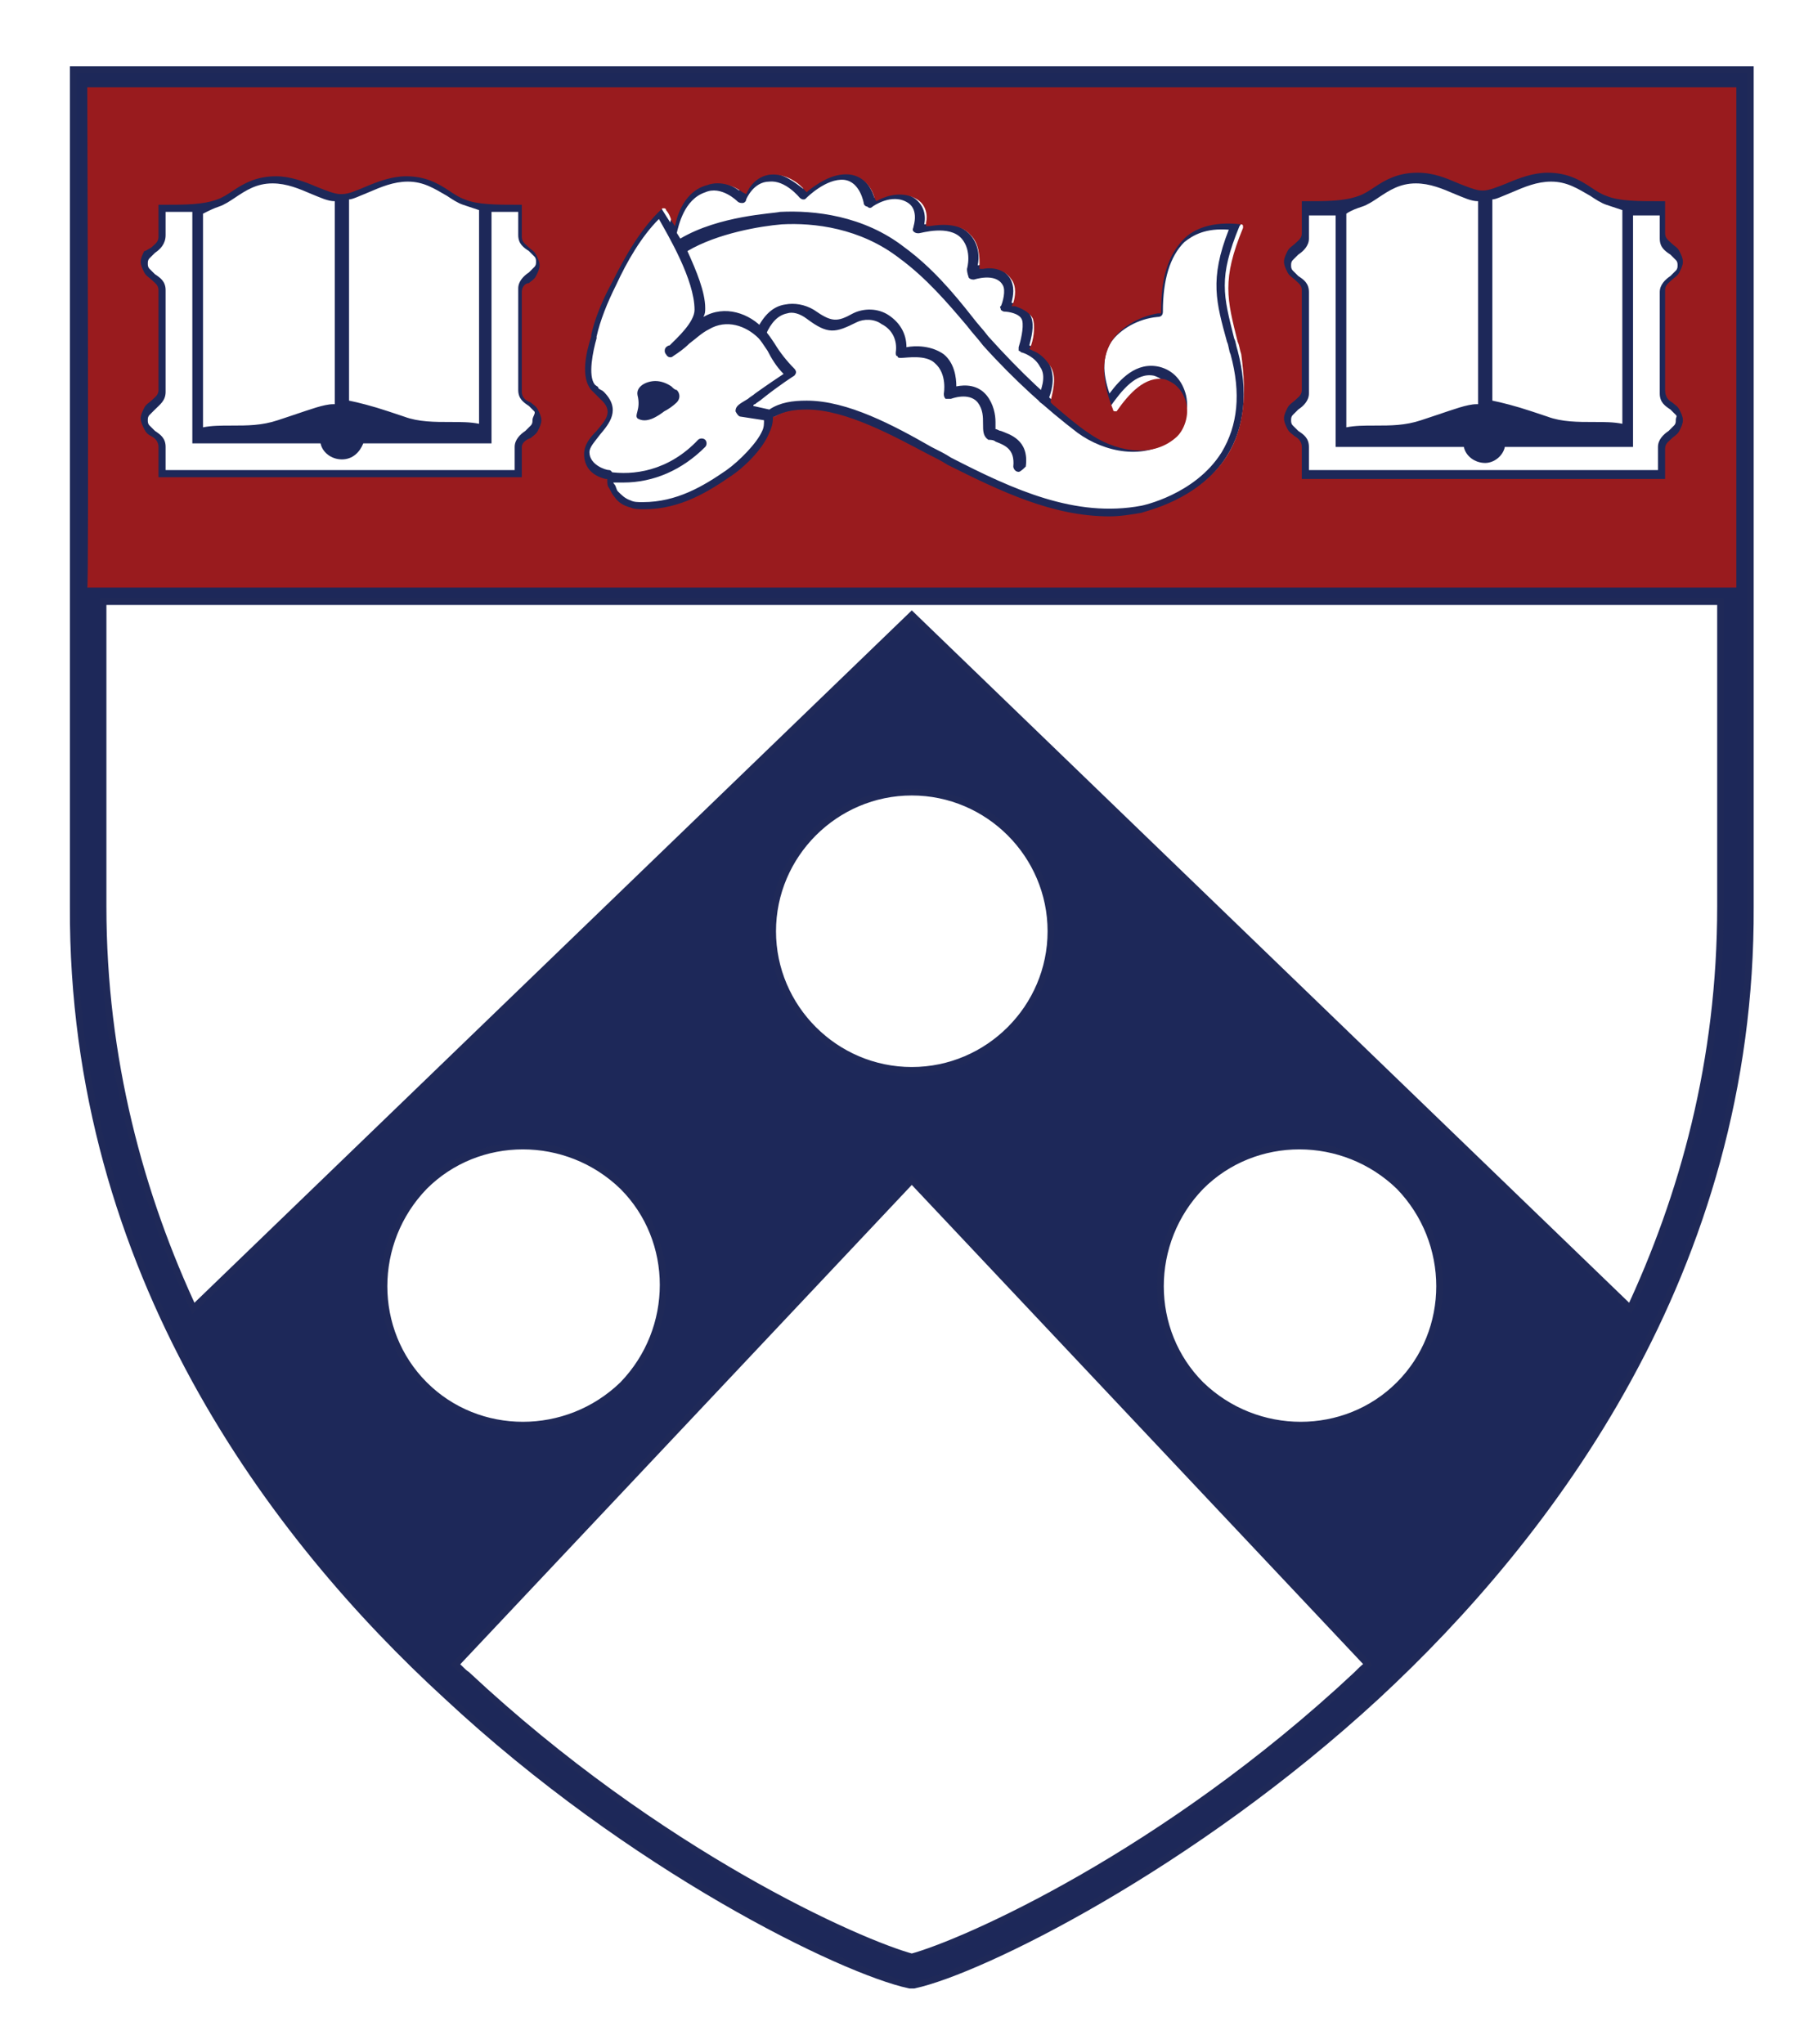 <?xml version="1.0" encoding="utf-8"?>
<!-- Generator: Adobe Illustrator 26.2.1, SVG Export Plug-In . SVG Version: 6.00 Build 0)  -->
<svg version="1.1" xmlns="http://www.w3.org/2000/svg" xmlns:xlink="http://www.w3.org/1999/xlink" x="0px" y="0px"
	 viewBox="0 0 101.3 114.8" style="enable-background:new 0 0 101.3 114.8;" xml:space="preserve">
<style type="text/css">
	.st0{display:none;}
	.st1{display:inline;fill:#FFFFFF;}
	.st2{display:inline;fill:#1D2859;stroke:#1F2958;stroke-miterlimit:10;}
	.st3{display:inline;fill:#1D2859;}
	.st4{fill:#1D2859;stroke:#1F2958;stroke-width:0.75;stroke-miterlimit:10;}
	.st5{fill:#1D2859;}
	.st6{fill:#991B1E;}
</style>
<g id="Layer_3" class="st0">
	<path class="st1" d="M99.9,2.3H2.5v48.6C2.4,72.1,14.2,87.4,24,96.5c10.8,10,22.8,15.8,26.8,16.7l0.5,0.1l0.5-0.1
		c4-0.9,15.9-6.7,26.8-16.7c9.8-9.1,21.6-24.4,21.5-45.6V2.3"/>
</g>
<g id="Layer_1_copy" class="st0">
	<path class="st2" d="M10.8,73.8c-3.1-6.6-5.2-14.3-5.2-22.9V33.6h91.2v17.3c0,8.7-2.1,16.3-5.2,22.9 M51.2,34.8 M77.1,93.5
		c-0.3,0.2-0.5,0.4-0.8,0.7 M76.3,94.2c-10.8,10.1-22.1,15.1-25.1,15.9c-3-0.8-14.3-5.8-25.1-15.9c-0.3-0.2-0.5-0.5-0.8-0.7
		 M96.8,32.3H5.6V5.4h91.2V32.3z M98.1,4.1H4.3v46.8C4.2,71.4,15.6,86.3,25.2,95.1c10.4,9.7,22.2,15.4,25.9,16.2h0.1h0.1
		c3.7-0.8,15.5-6.6,25.9-16.2c9.6-8.9,21-23.8,20.9-44.2V4.1z"/>
</g>
<g id="Layer_1" class="st0">
	<path class="st3" d="M10.8,73.8c-3.1-6.6-5.2-14.3-5.2-22.9V33.6h91.2v17.3c0,8.7-2.1,16.3-5.2,22.9 M51.2,34.8 M91.6,73.8
		 M51.2,60.3 M77.1,93.5c-0.3,0.2-0.5,0.4-0.8,0.7 M76.3,94.2c-10.8,10.1-22.1,15.1-25.1,15.9c-3-0.8-14.3-5.8-25.1-15.9
		c-0.3-0.2-0.5-0.5-0.8-0.7L51.2,66 M96.8,32.3H5.6V5.4h91.2V32.3z M98.1,4.1H4.3v46.8C4.2,71.4,15.6,86.3,25.2,95.1
		c10.4,9.7,22.2,15.4,25.9,16.2h0.1h0.1c3.7-0.8,15.5-6.6,25.9-16.2c9.6-8.9,21-23.8,20.9-44.2V4.1z"/>
</g>
<g id="Layer_1_copy_2">
	<path class="st4" d="M91.6,73.8l-40.4-39l-40.4,39c-3.1-6.6-5.2-14.3-5.2-22.9V33.6h91.2v17.3C96.8,59.6,94.7,67.2,91.6,73.8
		 M78.7,77.9c-3.1,3.1-8.2,3.1-11.4,0c-3.1-3.1-3.1-8.2,0-11.4c3.1-3.1,8.2-3.1,11.4,0C81.8,69.7,81.8,74.8,78.7,77.9 M43.2,52.3
		c0-4.4,3.6-8,8-8s8,3.6,8,8s-3.6,8-8,8S43.2,56.7,43.2,52.3 M76.3,94.2c-10.8,10.1-22.1,15.1-25.1,15.9c-3-0.8-14.3-5.8-25.1-15.9
		c-0.3-0.2-0.5-0.5-0.8-0.7L51.2,66l25.9,27.5C76.8,93.7,76.6,93.9,76.3,94.2 M23.7,77.9c-3.1-3.1-3.1-8.2,0-11.4
		c3.1-3.1,8.2-3.1,11.4,0c3.1,3.1,3.1,8.2,0,11.4C31.9,81,26.8,81,23.7,77.9 M96.8,32.3H5.6V5.4h91.2V32.3z M98.1,4.1H4.3v46.8
		C4.2,71.4,15.6,86.3,25.2,95.1c10.4,9.7,22.2,15.4,25.9,16.2h0.1h0.1c3.7-0.8,15.5-6.6,25.9-16.2c9.6-8.9,21-23.8,20.9-44.2V4.1z"
		/>
</g>
<g id="Layer_1_copy_3">
	<path class="st5" d="M91.6,73.8l-40.4-39l-40.4,39c-3.1-6.6-5.2-14.3-5.2-22.9V33.6h91.2v17.3C96.8,59.6,94.7,67.2,91.6,73.8
		 M78.7,77.9c-3.1,3.1-8.2,3.1-11.4,0c-3.1-3.1-3.1-8.2,0-11.4c3.1-3.1,8.2-3.1,11.4,0C81.8,69.7,81.8,74.8,78.7,77.9 M43.2,52.3
		c0-4.4,3.6-8,8-8s8,3.6,8,8s-3.6,8-8,8S43.2,56.7,43.2,52.3 M76.3,94.2c-10.8,10.1-22.1,15.1-25.1,15.9c-3-0.8-14.3-5.8-25.1-15.9
		c-0.3-0.2-0.5-0.5-0.8-0.7L51.2,66l25.9,27.5C76.8,93.7,76.6,93.9,76.3,94.2 M23.7,77.9c-3.1-3.1-3.1-8.2,0-11.4
		c3.1-3.1,8.2-3.1,11.4,0c3.1,3.1,3.1,8.2,0,11.4C31.9,81,26.8,81,23.7,77.9 M96.8,32.3H5.6V5.4h91.2V32.3z M98.1,4.1H4.3v46.8
		C4.2,71.4,15.6,86.3,25.2,95.1c10.4,9.7,22.2,15.4,25.9,16.2h0.1h0.1c3.7-0.8,15.5-6.6,25.9-16.2c9.6-8.9,21-23.8,20.9-44.2V4.1z"
		/>
</g>
<g id="Layer_4">
	<path class="st5" d="M36.8,21.4c0.3,0,0.6,0.1,0.9,0.3c0.1,0.1,0.2,0.2,0.3,0.2c0.2,0.2,0.2,0.5,0,0.7s-0.5,0.4-0.7,0.5
		c-0.4,0.3-1,0.7-1.5,0.4c-0.2-0.2,0.2-0.5,0-1.3C35.7,21.7,36.3,21.4,36.8,21.4"/>
	<path class="st5" d="M37,12.3c-1,1-1.8,2.4-2.4,3.7c-0.5,1-0.9,2-1.1,2.9V19c-0.2,0.7-0.5,2.1-0.1,2.6c0.1,0.1,0.2,0.1,0.2,0.2
		c0.1,0.1,0.2,0.1,0.3,0.2c1,1,0.3,1.8-0.2,2.4c-0.3,0.4-0.6,0.7-0.6,1c0,0.7,0.9,1,1.1,1c0.1,0,0.2,0.1,0.2,0.3
		c0,0.2,0,0.4,0.1,0.5s0.1,0.3,0.2,0.4c0.2,0.2,0.4,0.4,0.7,0.5c0.2,0.1,0.4,0.1,0.7,0.1c1.9,0,3.4-0.9,4.7-1.8
		c0.7-0.5,1.7-1.5,2-2.2c0.1-0.2,0.1-0.4,0.1-0.6l-1.3-0.2l0,0c-0.1,0-0.2-0.1-0.3-0.3c0-0.3,0.2-0.4,0.7-0.7
		c0.1-0.1,0.3-0.2,0.4-0.3c0.7-0.5,1.3-0.9,1.6-1.1c-0.4-0.4-0.7-0.9-0.9-1.3c-0.2-0.3-0.4-0.6-0.5-0.7c-0.7-0.7-1.8-1.1-2.8-0.5
		c-0.4,0.2-0.7,0.5-1.1,0.8c-0.3,0.3-0.6,0.5-0.9,0.7c-0.1,0.1-0.3,0.1-0.4-0.1c-0.1-0.1-0.1-0.3,0-0.4c0,0,0.1-0.1,0.2-0.1
		c0.4-0.4,1.4-1.3,1.4-2C39,15.7,37.5,13.2,37,12.3 M45.3,22.5c2.3,0,4.9,1.4,7,2.6c0.4,0.2,0.8,0.4,1.1,0.6c3.5,1.8,7,3.4,10.7,2.7
		c0,0,3-0.6,4.5-3c0.9-1.5,1.1-3.3,0.5-5.5c-0.1-0.2-0.1-0.5-0.2-0.7c-0.6-2.2-1-3.5,0.1-6.3c-1.3-0.1-2,0.3-2.5,0.7
		c-0.8,0.8-1.2,2.1-1.2,3.9c0,0.2-0.1,0.3-0.3,0.3c-1.1,0.1-2.1,0.7-2.6,1.4c-0.5,0.8-0.5,1.7-0.1,2.9c0.6-0.8,1.5-1.8,2.8-1.5
		c0.8,0.2,1.3,0.8,1.5,1.6c0.2,0.9-0.1,1.9-0.7,2.4c-1.6,1.3-3.9,0.8-5.4-0.3c-1.7-1.3-3.5-2.9-5.3-4.9c-0.3-0.4-0.6-0.7-0.9-1.1
		c-1.1-1.3-2.3-2.7-3.8-3.8c-2.2-1.7-4.8-2-6.6-1.9c-1.2,0.1-3.6,0.5-5.3,1.5c0.5,1.1,1,2.3,1,3.2c0,0.2,0,0.3-0.1,0.5
		c1.2-0.7,2.6-0.2,3.4,0.7c0.2,0.2,0.4,0.5,0.6,0.8c0.3,0.5,0.7,1,1.1,1.4c0.1,0.1,0.1,0.2,0.1,0.2c0,0.1-0.1,0.2-0.1,0.2
		s-0.8,0.5-1.8,1.3c-0.1,0.1-0.3,0.2-0.4,0.3c0,0-0.1,0-0.1,0.1l0.9,0.2C43.8,22.6,44.5,22.5,45.3,22.5 M62.3,29.1
		c-3.2,0-6.2-1.4-9.2-3c-0.3-0.2-0.7-0.4-1.1-0.6c-2.4-1.3-6.1-3.3-8.5-2.1c0,0.3-0.1,0.6-0.2,0.9c-0.4,1-1.6,2.1-2.2,2.5
		c-1.3,1-3,1.9-5,1.9c-0.3,0-0.6,0-0.9-0.1c-0.4-0.1-0.7-0.4-1-0.7c-0.1-0.2-0.2-0.3-0.3-0.5s-0.1-0.3-0.1-0.5
		c-0.9-0.3-1.4-0.8-1.4-1.5c0-0.5,0.4-1,0.7-1.4c0.6-0.7,0.8-1,0.2-1.6c-0.1-0.1-0.1-0.1-0.2-0.2c-0.1-0.1-0.2-0.2-0.3-0.3
		c-0.7-0.8-0.3-2.3-0.1-3.1v-0.1c0.3-0.9,0.6-1.9,1.2-3c0.7-1.4,1.6-3.1,2.8-4.1c0.1-0.1,0.2-0.1,0.2-0.1c0.1,0,0.2,0.1,0.2,0.1
		c0,0.1,0.5,0.8,1.1,1.8c2.2-1.3,5.2-1.4,5.6-1.5c1.9-0.1,4.7,0.2,7,2c1.5,1.1,2.7,2.5,3.8,3.9c0.3,0.4,0.6,0.7,0.9,1.1
		c1.8,2,3.5,3.6,5.2,4.9c1.3,0.9,3.3,1.5,4.7,0.3c0.5-0.4,0.7-1.1,0.5-1.8c-0.2-0.6-0.5-1-1.1-1.2c-1-0.2-1.8,0.8-2.5,1.8
		c0.3,0.2,0.1,0.3,0,0.2c-0.1,0-0.2-0.1-0.2-0.2c-0.7-1.6-0.7-2.9-0.1-4c0.5-0.9,1.5-1.5,2.7-1.7c0-1.9,0.4-3.3,1.4-4.1
		c0.6-0.5,1.6-1.1,3.3-0.8c0.1,0,0.2,0.1,0.2,0.1c0.1,0.1,0.1,0.2,0,0.3c-1.2,2.9-0.9,3.9-0.3,6.3c0.1,0.2,0.1,0.4,0.2,0.7
		c0.6,2.3,0.4,4.3-0.6,5.9c-1.6,2.6-4.8,3.2-4.9,3.3C63.5,29.1,62.9,29.1,62.3,29.1"/>
	<path class="st5" d="M35,27.1c-0.3,0-0.6,0-0.8,0s-0.3-0.2-0.3-0.3c0-0.2,0.2-0.3,0.3-0.3c1.3,0.2,3.3,0,5-1.8
		c0.1-0.1,0.3-0.1,0.4,0c0.1,0.1,0.1,0.3,0,0.4C38.3,26.4,36.7,27.1,35,27.1"/>
	<path class="st5" d="M58.6,22.7L58.6,22.7c-0.3-0.1-0.3-0.3-0.3-0.4c0.3-0.7,0.4-1.3,0.1-1.7c-0.3-0.6-1-0.8-1-0.8
		c-0.1,0-0.1-0.1-0.2-0.1c0-0.1,0-0.2,0-0.2c0.1-0.3,0.3-1.1,0.2-1.5s-0.8-0.5-1-0.5c-0.1,0-0.2-0.1-0.2-0.1c0-0.1-0.1-0.2,0-0.2
		c0.1-0.2,0.3-0.9,0.1-1.2c-0.4-0.7-1.6-0.3-1.6-0.3c-0.1,0-0.2,0-0.3-0.1c-0.1-0.3-0.1-0.4-0.1-0.5c0,0,0.3-1-0.3-1.7
		c-0.7-0.8-2.3-0.3-2.4-0.3c-0.1,0-0.2,0-0.3-0.1s0-0.2,0-0.3c0,0,0.3-0.9-0.3-1.3c-0.9-0.6-2,0.2-2,0.2c-0.1,0.1-0.2,0.1-0.3,0
		c-0.1,0-0.2-0.1-0.2-0.2c0,0-0.2-1.2-1.1-1.3c-1-0.1-2.1,1-2.1,1c-0.1,0.1-0.1,0.1-0.2,0.1c-0.1,0-0.2-0.1-0.2-0.1s-0.8-1-1.7-0.9
		c-0.9,0-1.3,1-1.3,1c0,0.1-0.1,0.2-0.2,0.2c-0.1,0-0.2,0-0.3-0.1c0,0-0.9-0.9-1.8-0.5c-1.2,0.4-1.5,1.9-1.6,2.3l0,0
		c0,0.1-0.2,0.2-0.3,0.2c-0.2,0-0.2-0.2-0.2-0.3l0,0c0.1-0.5,0.5-2.2,1.9-2.7c0.9-0.3,1.7,0.1,2.1,0.4c0.2-0.4,0.7-1,1.6-1
		c0.9,0,1.6,0.6,2,0.9c0.4-0.4,1.4-1.1,2.5-0.9c0.9,0.1,1.3,0.8,1.5,1.4c0.5-0.2,1.4-0.5,2.2,0c0.6,0.4,0.7,1,0.6,1.5
		c0.6-0.1,1.8-0.2,2.5,0.5c0.6,0.6,0.6,1.4,0.5,1.8c0.5-0.1,1.3,0,1.8,0.7c0.3,0.5,0.2,1,0.1,1.4c0.4,0.1,0.9,0.3,1.1,0.8
		c0.2,0.5,0,1.2-0.1,1.6c0.3,0.1,0.8,0.4,1.1,1s0.3,1.3-0.1,2.2C58.8,22.6,58.7,22.7,58.6,22.7"/>
	<path class="st5" d="M57.2,26.5L57.2,26.5c-0.2,0-0.3-0.2-0.3-0.3c0.1-1-0.5-1.2-1-1.4c-0.1-0.1-0.3-0.1-0.4-0.1
		c-0.3-0.2-0.3-0.5-0.3-0.9s0-0.8-0.3-1.2c-0.5-0.6-1.5-0.2-1.5-0.2c-0.1,0-0.2,0-0.3,0C53,22.3,53,22.2,53,22.1
		c0,0,0.2-1.1-0.5-1.7c-0.5-0.5-1.6-0.3-1.9-0.3c-0.1,0-0.2,0-0.2-0.1c-0.1,0-0.1-0.1-0.1-0.2c0.1-0.7-0.2-1.3-0.8-1.6
		c-0.4-0.3-1-0.3-1.4-0.1c-1.2,0.6-1.6,0.7-2.8-0.2c-0.4-0.3-0.8-0.4-1.1-0.3c-0.5,0.1-0.9,0.5-1.2,1.2c-0.1,0.1-0.2,0.2-0.4,0.1
		c-0.1-0.1-0.2-0.2-0.1-0.4c0.4-0.8,0.9-1.3,1.6-1.4c0.5-0.1,1.1,0,1.6,0.3c1,0.7,1.3,0.7,2.2,0.2c0.6-0.3,1.4-0.3,2,0.1s1,1,1,1.8
		c0.5-0.1,1.4-0.1,2.1,0.4c0.6,0.5,0.7,1.3,0.7,1.8c0.5-0.1,1.2-0.1,1.7,0.5c0.4,0.5,0.5,1.1,0.5,1.5c0,0.2,0,0.4,0,0.4
		c0.1,0,0.2,0.1,0.3,0.1c0.5,0.2,1.6,0.5,1.4,2C57.5,26.3,57.3,26.5,57.2,26.5"/>
	<path class="st5" d="M29.9,23.6c0,0.1,0,0.2-0.1,0.3c-0.1,0.1-0.2,0.2-0.3,0.3c-0.3,0.2-0.6,0.5-0.6,0.9v1.3h-9.8l0,0H9.3v-1.3
		c0-0.5-0.3-0.7-0.6-0.9c-0.1-0.1-0.2-0.2-0.3-0.3c-0.1-0.1-0.1-0.2-0.1-0.3l0,0l0,0c0-0.1,0-0.2,0.1-0.3c0.1-0.1,0.2-0.2,0.3-0.3
		c0.3-0.3,0.6-0.5,0.6-1v-5.7c0-0.5-0.3-0.7-0.6-0.9c-0.1-0.1-0.2-0.2-0.3-0.3c-0.1-0.1-0.1-0.2-0.1-0.3l0,0l0,0
		c0-0.1,0-0.2,0.1-0.3c0.1-0.1,0.2-0.2,0.3-0.3c0.3-0.2,0.6-0.5,0.6-1v-1.3l0,0c0.5,0,1,0,1.5,0v13H18c0.1,0.5,0.6,0.9,1.2,0.9
		s1-0.4,1.2-0.9h7.2v-13c0.5,0,1,0,1.5,0l0,0v1.3c0,0.5,0.3,0.7,0.6,0.9c0.1,0.1,0.2,0.2,0.3,0.3c0.1,0.1,0.1,0.2,0.1,0.3l0,0l0,0
		c0,0.1,0,0.2-0.1,0.3c-0.1,0.1-0.2,0.2-0.3,0.3c-0.3,0.2-0.6,0.5-0.6,0.9v5.7c0,0.5,0.3,0.7,0.6,0.9c0.1,0.1,0.2,0.2,0.3,0.3
		S29.9,23.4,29.9,23.6L29.9,23.6L29.9,23.6z M12.3,11.6c0.3-0.1,0.6-0.3,0.9-0.5c0.6-0.4,1.2-0.8,2.1-0.8c0.8,0,1.5,0.3,2.2,0.6
		c0.5,0.2,0.9,0.4,1.3,0.4v11.4h-0.1c-0.5,0-1.3,0.3-2.2,0.6c-0.3,0.1-0.6,0.2-0.9,0.3c-0.9,0.3-1.7,0.3-2.6,0.3
		c-0.6,0-1.1,0-1.6,0.1V12C11.8,11.8,12,11.7,12.3,11.6 M20.7,10.8c0.7-0.3,1.4-0.6,2.2-0.6c0.9,0,1.5,0.4,2.2,0.8
		c0.3,0.2,0.6,0.4,0.9,0.5s0.6,0.2,0.9,0.3v12c-0.5-0.1-1-0.1-1.6-0.1c-0.9,0-1.8,0-2.6-0.3c-0.3-0.1-0.6-0.2-0.9-0.3
		c-0.9-0.3-1.7-0.5-2.2-0.6l0,0V11.2C19.8,11.2,20.2,11,20.7,10.8 M29.9,22.5c-0.2-0.2-0.4-0.3-0.4-0.5v-5.7c0-0.2,0.1-0.3,0.4-0.5
		c0.1-0.1,0.3-0.2,0.4-0.4c0.1-0.2,0.2-0.4,0.2-0.7c0-0.2-0.1-0.5-0.2-0.7s-0.3-0.3-0.4-0.4c-0.2-0.2-0.4-0.3-0.4-0.5v-2h-0.4
		c-1,0-2.2,0-2.9-0.3c-0.3-0.1-0.6-0.3-0.8-0.5c-0.6-0.4-1.4-0.9-2.5-0.9c-0.9,0-1.7,0.3-2.4,0.6c-0.5,0.2-0.9,0.4-1.2,0.4h-0.1l0,0
		h-0.1c-0.3,0-0.8-0.2-1.2-0.4c-0.7-0.3-1.5-0.6-2.4-0.6c-1.1,0-1.9,0.5-2.5,0.9c-0.3,0.2-0.6,0.4-0.8,0.5c-0.7,0.3-1.9,0.3-2.9,0.3
		H8.7v2c0,0.2-0.1,0.3-0.4,0.5C8.2,13.7,8,13.9,7.9,14c-0.1,0.2-0.2,0.4-0.2,0.7c0,0.2,0.1,0.5,0.2,0.7s0.3,0.3,0.4,0.4
		c0.2,0.2,0.4,0.3,0.4,0.5V22c0,0.2-0.1,0.3-0.4,0.5c-0.1,0.1-0.3,0.2-0.4,0.4c-0.1,0.2-0.2,0.4-0.2,0.7c0,0.2,0.1,0.5,0.2,0.7
		s0.3,0.3,0.4,0.4c0.2,0.2,0.4,0.3,0.4,0.5v1.9l0,0l0,0h10.4h10.4l0,0l0,0v-2c0-0.2,0.1-0.3,0.4-0.5c0.1-0.1,0.3-0.2,0.4-0.4
		c0.1-0.2,0.2-0.4,0.2-0.7c0-0.2-0.1-0.5-0.2-0.7C30.2,22.7,30,22.6,29.9,22.5"/>
	<path class="st5" d="M94.1,23.6c0,0.1,0,0.2-0.1,0.3c-0.1,0.1-0.2,0.2-0.3,0.3c-0.3,0.2-0.6,0.5-0.6,0.9v1.3h-9.8l0,0h-9.8v-1.3
		c0-0.5-0.3-0.7-0.6-0.9c-0.1-0.1-0.2-0.2-0.3-0.3c-0.1-0.1-0.1-0.2-0.1-0.3l0,0l0,0c0-0.1,0-0.2,0.1-0.3c0.1-0.1,0.2-0.2,0.3-0.3
		c0.3-0.2,0.6-0.5,0.6-0.9v-5.7c0-0.5-0.3-0.7-0.6-0.9c-0.1-0.1-0.2-0.2-0.3-0.3c-0.1-0.1-0.1-0.2-0.1-0.3l0,0l0,0
		c0-0.1,0-0.2,0.1-0.3c0.1-0.1,0.2-0.2,0.3-0.3c0.3-0.2,0.6-0.5,0.6-0.9v-1.3l0,0c0.5,0,1,0,1.5,0v13h7.2c0.1,0.5,0.6,0.9,1.2,0.9
		c0.5,0,1-0.4,1.1-0.9h7.2v-13c0.5,0,1,0,1.5,0l0,0v1.3c0,0.5,0.3,0.7,0.6,0.9c0.1,0.1,0.2,0.2,0.3,0.3c0.1,0.1,0.1,0.2,0.1,0.3l0,0
		l0,0c0,0.1,0,0.2-0.1,0.3c-0.1,0.1-0.2,0.2-0.3,0.3c-0.3,0.2-0.6,0.5-0.6,0.9v5.7c0,0.5,0.3,0.7,0.6,0.9c0.1,0.1,0.2,0.2,0.3,0.3
		S94.1,23.4,94.1,23.6L94.1,23.6L94.1,23.6z M76.5,11.6c0.3-0.1,0.6-0.3,0.9-0.5c0.6-0.4,1.2-0.8,2.1-0.8c0.8,0,1.5,0.3,2.2,0.6
		c0.5,0.2,0.9,0.4,1.3,0.4v11.4h-0.1c-0.5,0-1.3,0.3-2.2,0.6c-0.3,0.1-0.6,0.2-0.9,0.3c-0.9,0.3-1.7,0.3-2.6,0.3
		c-0.6,0-1.1,0-1.6,0.1V12C75.9,11.8,76.2,11.7,76.5,11.6 M84.9,10.8c0.7-0.3,1.4-0.6,2.2-0.6c0.9,0,1.5,0.4,2.2,0.8
		c0.3,0.2,0.6,0.4,0.9,0.5s0.6,0.2,0.9,0.3v12c-0.5-0.1-1-0.1-1.6-0.1c-0.9,0-1.8,0-2.6-0.3c-0.3-0.1-0.6-0.2-0.9-0.3
		c-0.9-0.3-1.7-0.5-2.2-0.6l0,0V11.2C84,11.2,84.4,11,84.9,10.8 M94.1,22.5c-0.2-0.2-0.4-0.3-0.4-0.5v-5.7c0-0.2,0.1-0.3,0.4-0.5
		c0.1-0.1,0.3-0.2,0.4-0.4c0.1-0.2,0.2-0.4,0.2-0.7c0-0.2-0.1-0.5-0.2-0.7s-0.3-0.3-0.4-0.4c-0.2-0.2-0.4-0.3-0.4-0.5v-2h-0.4
		c-1,0-2.2,0-2.9-0.3c-0.3-0.1-0.6-0.3-0.8-0.5c-0.6-0.4-1.4-0.9-2.5-0.9c-0.9,0-1.7,0.3-2.4,0.6c-0.5,0.2-0.9,0.4-1.2,0.4h-0.2l0,0
		h-0.1c-0.3,0-0.8-0.2-1.2-0.4c-0.7-0.3-1.5-0.6-2.4-0.6c-1.1,0-1.8,0.5-2.5,0.9c-0.3,0.2-0.6,0.4-0.8,0.5c-0.7,0.3-1.9,0.3-2.9,0.3
		H73v2c0,0.2-0.1,0.3-0.4,0.5c-0.1,0.1-0.3,0.3-0.4,0.4c-0.1,0.2-0.2,0.4-0.2,0.7c0,0.2,0.1,0.5,0.2,0.7s0.3,0.3,0.4,0.4
		c0.2,0.2,0.4,0.3,0.4,0.5V22c0,0.2-0.1,0.3-0.4,0.5c-0.1,0.1-0.3,0.2-0.4,0.4c-0.1,0.2-0.2,0.4-0.2,0.7c0,0.2,0.1,0.5,0.2,0.7
		s0.3,0.3,0.4,0.4c0.2,0.2,0.4,0.3,0.4,0.5v1.9l0,0l0,0h10.3h10.4l0,0l0,0v-2c0-0.2,0.1-0.3,0.4-0.5c0.1-0.1,0.3-0.2,0.4-0.4
		c0.1-0.2,0.2-0.4,0.2-0.7c0-0.2-0.1-0.5-0.2-0.7C94.4,22.7,94.2,22.6,94.1,22.5"/>
</g>
<g id="Layer_2">
	<path class="st6" d="M93.9,22.6L93.9,22.6c0.1,0.1,0.3,0.2,0.4,0.4c0.1,0.2,0.2,0.4,0.2,0.6s-0.1,0.4-0.2,0.6s-0.3,0.3-0.4,0.4
		c-0.2,0.2-0.4,0.3-0.4,0.6v1.7H83.3H73.1v-1.8c0-0.3-0.2-0.5-0.4-0.6c-0.1-0.1-0.3-0.2-0.4-0.4c-0.1-0.2-0.2-0.4-0.2-0.6
		s0.1-0.4,0.2-0.6s0.3-0.3,0.4-0.4c0.2-0.2,0.4-0.3,0.4-0.6v-5.6c0-0.3-0.2-0.4-0.4-0.6c-0.1-0.1-0.3-0.2-0.4-0.4
		c-0.1-0.2-0.2-0.4-0.2-0.6s0.1-0.4,0.2-0.6s0.3-0.3,0.4-0.4c0.2-0.2,0.4-0.3,0.4-0.6v-1.8h0.2c1.2,0,2.2,0,3-0.3
		c0.3-0.1,0.6-0.3,0.9-0.5c0.6-0.4,1.3-0.8,2.4-0.8c0.9,0,1.6,0.3,2.3,0.6c0.5,0.2,1,0.4,1.3,0.4h0.1c0.3,0,0.8-0.2,1.3-0.4
		c0.7-0.3,1.5-0.6,2.3-0.6c1.1,0,1.8,0.4,2.4,0.8c0.3,0.2,0.6,0.4,0.9,0.5c0.7,0.3,1.8,0.3,3,0.3h0.3v1.8c0,0.3,0.2,0.4,0.4,0.6
		c0.1,0.1,0.3,0.2,0.4,0.4c0.1,0.2,0.2,0.4,0.2,0.6s-0.1,0.4-0.2,0.6s-0.3,0.3-0.4,0.4c-0.2,0.2-0.4,0.3-0.4,0.6v5.6
		C93.5,22.3,93.7,22.5,93.9,22.6 M68.9,25.6c-1.6,2.5-4.6,3.1-4.8,3.2c-0.6,0.1-1.2,0.2-1.8,0.2c-3.2,0-6.1-1.4-9.1-2.9
		c-0.3-0.2-0.7-0.4-1.1-0.6c-1.9-1-4.6-2.5-6.8-2.5c-0.7,0-1.3,0.1-1.8,0.4h-0.1v0.1c0,0.3-0.1,0.6-0.2,0.8c-0.4,1-1.5,2-2.1,2.4
		c-1.3,0.9-2.9,1.9-4.9,1.9c-0.3,0-0.6,0-0.8-0.1c-0.4-0.1-0.7-0.3-0.9-0.6c-0.1-0.1-0.2-0.3-0.3-0.5c-0.1-0.1-0.1-0.3-0.1-0.4v-0.1
		H34c-0.8-0.2-1.2-0.7-1.2-1.4c0-0.5,0.3-0.9,0.7-1.3c0.5-0.6,1-1.1,0.2-1.8c-0.1-0.1-0.1-0.1-0.2-0.2c-0.1-0.1-0.2-0.2-0.3-0.3
		c-0.6-0.7-0.3-2.1,0-3v-0.1c0.2-0.9,0.6-1.9,1.2-3c0.7-1.4,1.6-3,2.8-4.1h0.1c0,0,0.1,0,0.1,0.1c0,0,0.2,0.2,0.3,0.6l0.2,0.3
		l0.1-0.4c0.3-1,0.9-1.7,1.7-1.9c0.8-0.3,1.6,0.1,2,0.4l0.2,0.1l0.1-0.2c0.2-0.4,0.7-0.9,1.4-0.9c0.8,0,1.5,0.5,1.8,0.9l0.1,0.1
		l0.1-0.1c0.4-0.3,1.3-1,2.3-0.9c0.9,0.1,1.3,0.9,1.4,1.3l0.1,0.2l0.2-0.1c0.4-0.2,1.3-0.5,2.1,0c0.5,0.3,0.6,0.9,0.5,1.3v0.2h0.2
		c0.6-0.1,1.7-0.2,2.3,0.5c0.5,0.5,0.5,1.2,0.5,1.7v0.2h0.2c0.5-0.1,1.2,0,1.6,0.6c0.3,0.4,0.2,1,0.1,1.3l-0.1,0.2H57
		c0.3,0.1,0.8,0.3,1,0.7c0.1,0.3,0.1,0.9-0.1,1.5l-0.1,0.2l0.2,0.1c0.3,0.1,0.7,0.4,1,0.9s0.2,1.1,0,1.9v0.1l0.1,0.1
		c0.7,0.6,1.4,1.2,2,1.6c1.4,1,3.5,1.5,4.9,0.3c0.5-0.4,0.8-1.3,0.6-2c-0.2-0.7-0.6-1.1-1.2-1.3c-1.1-0.2-2,0.8-2.7,1.8h-0.1
		c0,0-0.1,0-0.1-0.1c-0.6-1.5-0.7-2.8-0.1-3.8c0.5-0.8,1.5-1.4,2.6-1.6h0.2v-0.2c0-1.8,0.4-3.1,1.3-4c0.5-0.5,1.5-1,3.2-0.8
		c0,0,0.1,0,0.1,0.1v0.1c-1.2,2.9-0.9,4-0.3,6.4c0.1,0.2,0.1,0.4,0.2,0.7C70,22.1,69.9,24,68.9,25.6 M29.8,22.6L29.8,22.6
		c0.1,0.1,0.3,0.2,0.4,0.4c0.1,0.2,0.2,0.4,0.2,0.6s-0.1,0.4-0.2,0.6s-0.3,0.3-0.4,0.4c-0.3,0.1-0.5,0.3-0.5,0.5v1.7H19.1H8.9v-1.7
		c0-0.3-0.2-0.5-0.4-0.6c-0.2-0.1-0.3-0.2-0.4-0.4c-0.1-0.2-0.2-0.4-0.2-0.6s0.1-0.4,0.2-0.6c0.1-0.2,0.3-0.3,0.4-0.4
		c0.2-0.2,0.4-0.3,0.4-0.6v-5.6c0-0.3-0.2-0.4-0.4-0.6c-0.1-0.1-0.3-0.2-0.4-0.4c-0.1-0.2-0.2-0.4-0.2-0.6s0.1-0.4,0.2-0.6
		c0.1,0,0.2-0.1,0.4-0.2c0.2-0.2,0.4-0.3,0.4-0.6v-1.8h0.3c1.2,0,2.2,0,3-0.3c0.3-0.1,0.6-0.3,0.9-0.5c0.6-0.4,1.3-0.8,2.4-0.8
		c0.8,0,1.6,0.3,2.3,0.6c0.5,0.2,1,0.4,1.3,0.4h0.1c0.4,0,0.8-0.2,1.3-0.4c0.7-0.3,1.5-0.6,2.3-0.6c1.1,0,1.8,0.4,2.4,0.8
		c0.3,0.2,0.6,0.4,0.9,0.5c0.7,0.3,1.8,0.3,3,0.3h0.2v1.8c0,0.3,0.2,0.4,0.4,0.6c0.1,0.1,0.3,0.2,0.4,0.4c0.1,0.2,0.2,0.4,0.2,0.6
		s-0.1,0.4-0.2,0.6s-0.3,0.3-0.4,0.4c-0.2,0-0.4,0.2-0.4,0.5V22C29.3,22.3,29.5,22.5,29.8,22.6 M4.9,4.9c0,0,0.1,28.2,0,28.1h92.6
		V4.9H4.9z"/>
</g>
</svg>
